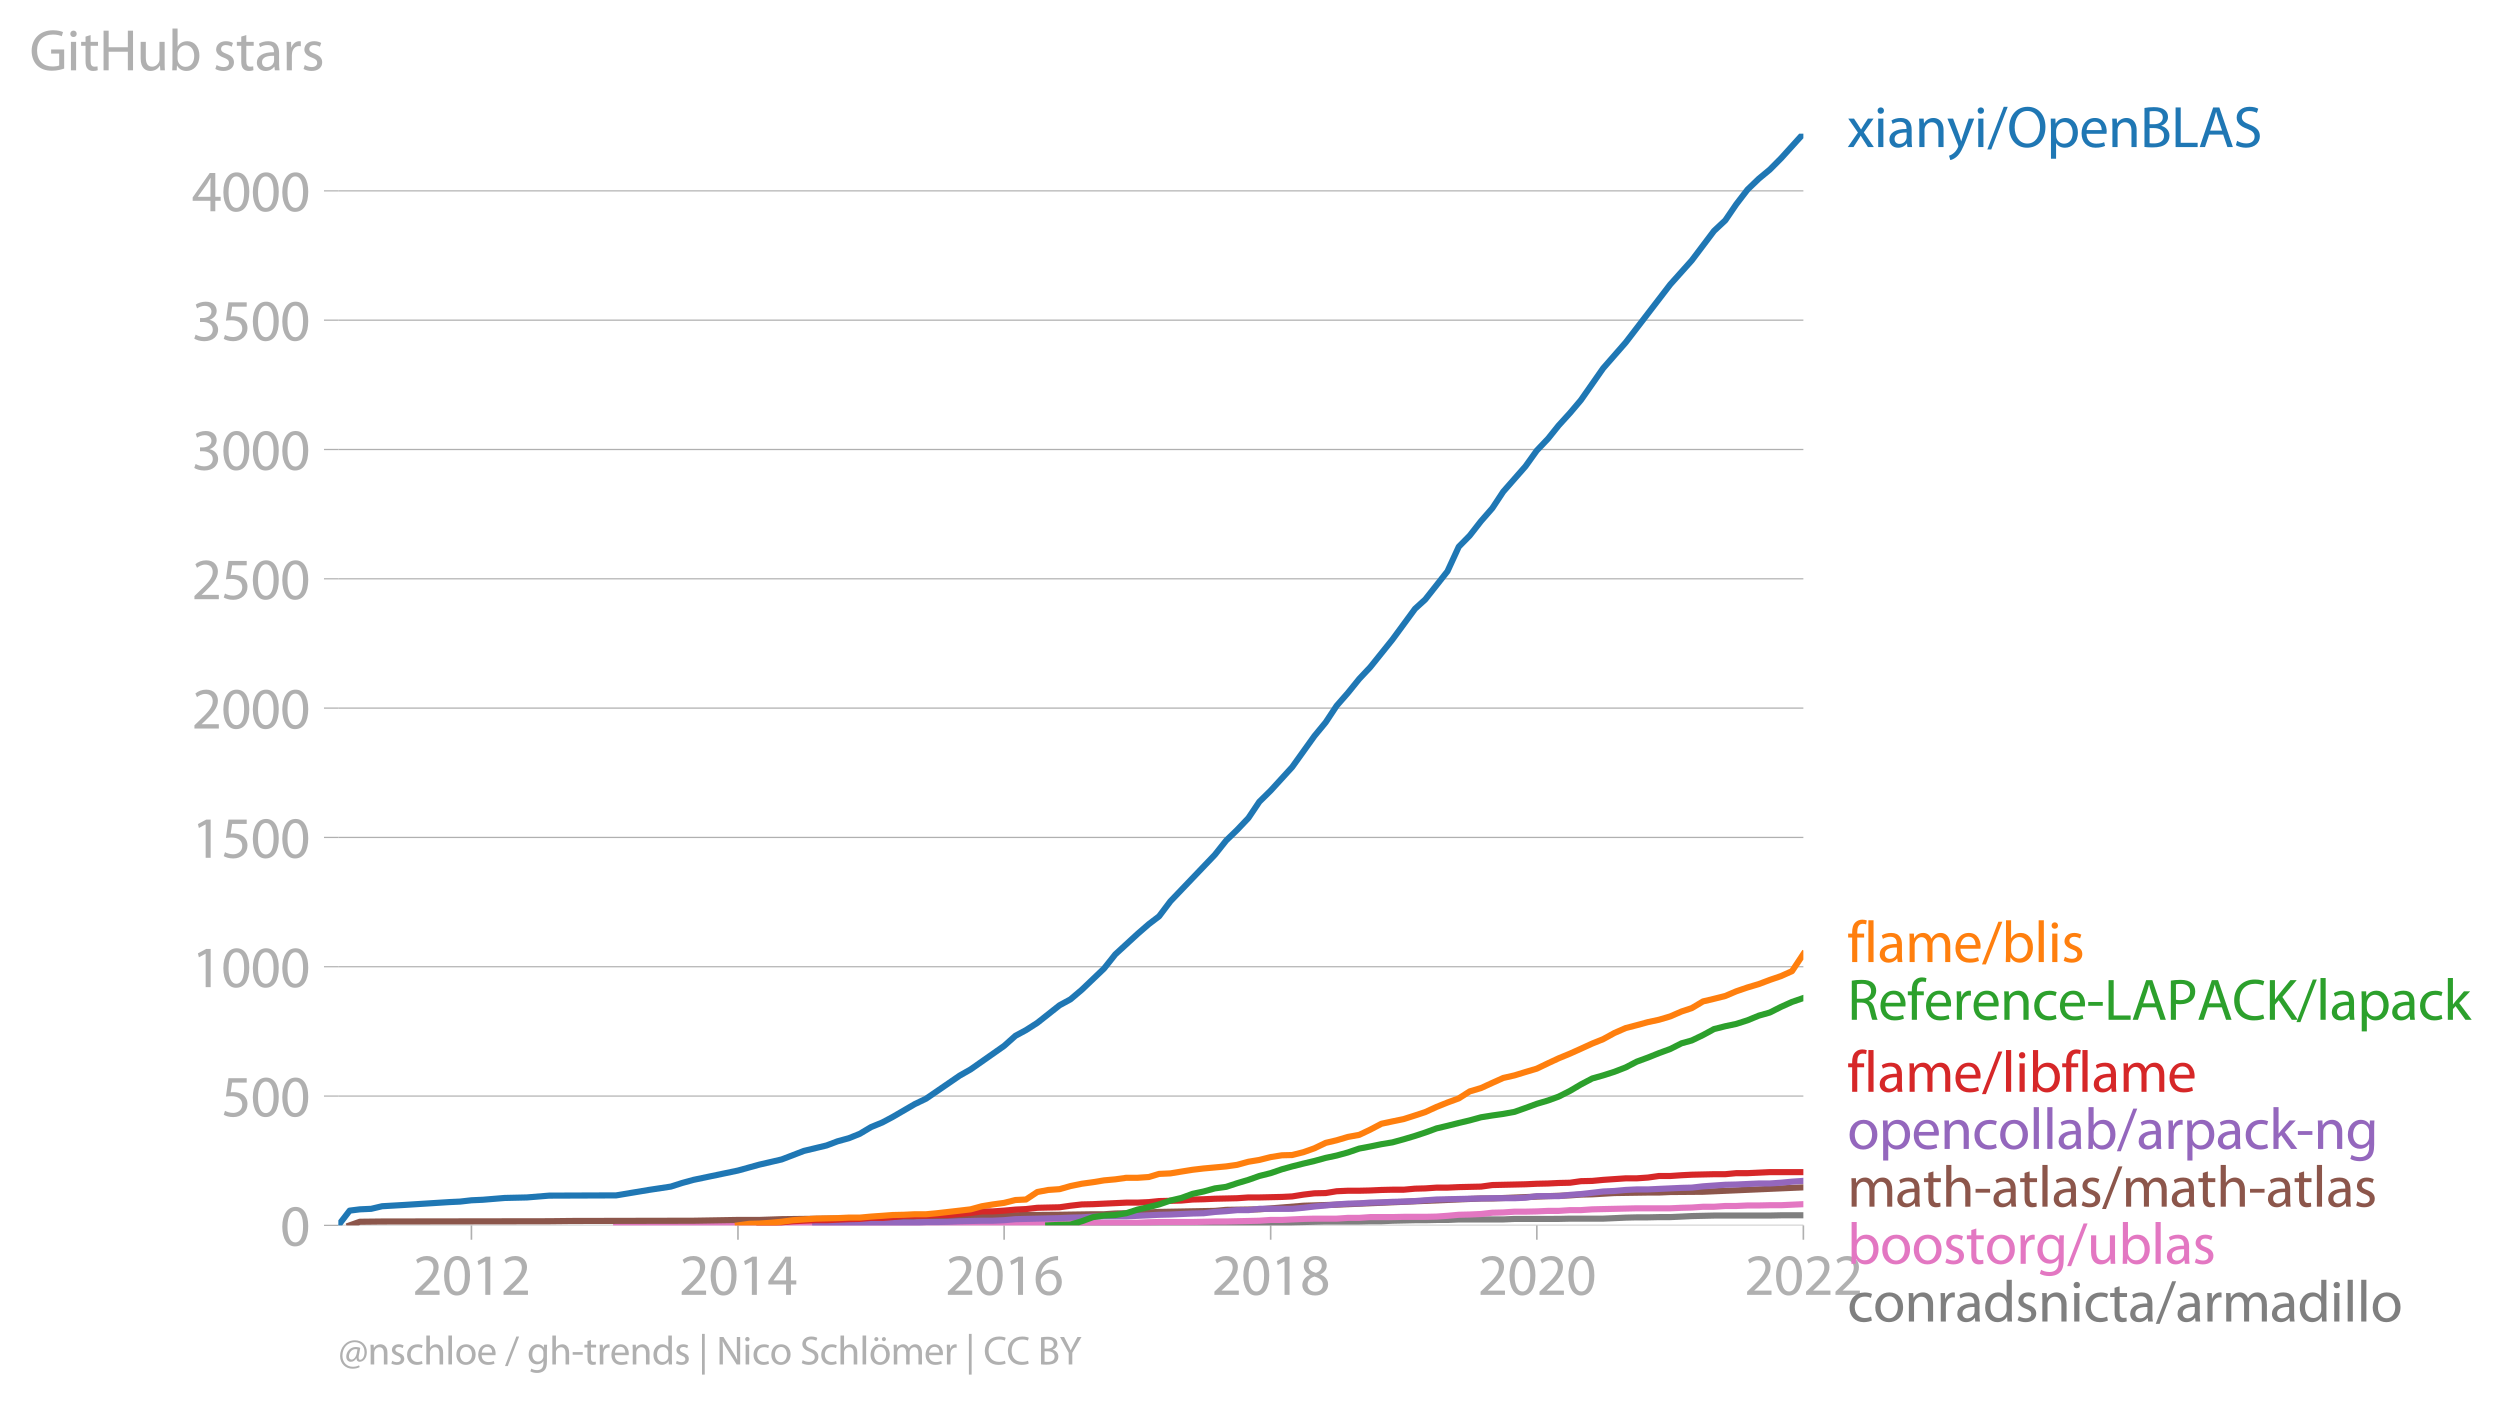 <svg xmlns:xlink="http://www.w3.org/1999/xlink" width="812.546" height="456.305" viewBox="0 0 609.41 342.229" xmlns="http://www.w3.org/2000/svg"><defs><style>*{stroke-linejoin:round;stroke-linecap:butt}</style></defs><g id="figure_1"><path d="M0 342.23h609.41V0H0v342.23z" style="fill:none" id="patch_1"/><g id="axes_1"><path d="M82.476 298.702h357.12V32.59H82.476v266.112z" style="fill:none" id="patch_2"/><g id="matplotlib.axis_1"><g id="xtick_1"><g id="line2d_1"><defs><path id="mcab62cc9a1" d="M0 0v3.5" style="stroke:#b0b0b0;stroke-width:.4"/></defs><use xlink:href="#mcab62cc9a1" x="114.917" y="298.702" style="fill:#b0b0b0;stroke:#b0b0b0;stroke-width:.4"/></g><g style="fill:#b0b0b0" transform="matrix(.14 0 0 -.14 100.554 315.642)" id="text_1"><defs><path id="MyriadPro-Regular-32" d="M2944 0v467H1075v13l333 307c877 845 1434 1466 1434 2234 0 595-378 1209-1274 1209-480 0-890-179-1178-422l180-397c192 160 505 352 883 352 621 0 825-390 825-813-6-627-486-1164-1548-2176L288 346V0h2656z" transform="scale(.016)"/><path id="MyriadPro-Regular-30" d="M1677 4230c-845 0-1447-768-1447-2163C243 691 794-70 1606-70c922 0 1447 780 1447 2195 0 1325-499 2105-1376 2105zm-32-435c582 0 845-672 845-1696 0-1062-276-1734-852-1734-512 0-844 614-844 1696 0 1133 358 1734 851 1734z" transform="scale(.016)"/><path id="MyriadPro-Regular-31" d="M1510 0h544v4160h-480l-908-486 108-429 724 390h12V0z" transform="scale(.016)"/></defs><use xlink:href="#MyriadPro-Regular-32"/><use xlink:href="#MyriadPro-Regular-30" x="51.3"/><use xlink:href="#MyriadPro-Regular-31" x="102.6"/><use xlink:href="#MyriadPro-Regular-32" x="153.9"/></g></g><g id="xtick_2"><use xlink:href="#mcab62cc9a1" x="179.889" y="298.702" style="fill:#b0b0b0;stroke:#b0b0b0;stroke-width:.4" id="line2d_2"/><g style="fill:#b0b0b0" transform="matrix(.14 0 0 -.14 165.526 315.642)" id="text_2"><defs><path id="MyriadPro-Regular-34" d="M2560 0v1133h582v441h-582v2586h-608L96 1504v-371h1933V0h531zM666 1574v13l1017 1415c115 192 218 371 346 614h19c-13-218-19-435-19-653V1574H666z" transform="scale(.016)"/></defs><use xlink:href="#MyriadPro-Regular-32"/><use xlink:href="#MyriadPro-Regular-30" x="51.3"/><use xlink:href="#MyriadPro-Regular-31" x="102.6"/><use xlink:href="#MyriadPro-Regular-34" x="153.9"/></g></g><g id="xtick_3"><use xlink:href="#mcab62cc9a1" x="244.771" y="298.702" style="fill:#b0b0b0;stroke:#b0b0b0;stroke-width:.4" id="line2d_3"/><g style="fill:#b0b0b0" transform="matrix(.14 0 0 -.14 230.408 315.642)" id="text_3"><defs><path id="MyriadPro-Regular-36" d="M2662 4224c-102 0-243-6-409-32-525-64-986-275-1331-614-410-410-704-1056-704-1876C218 621 800-70 1690-70c864 0 1382 704 1382 1465 0 813-518 1344-1254 1344-461 0-807-217-1005-480h-19c96 685 563 1331 1446 1479 160 25 307 32 422 25v461zM1690 365c-589 0-903 505-916 1190 0 103 26 186 64 250 154 301 468 512 807 512 518 0 857-359 857-954s-326-998-806-998h-6z" transform="scale(.016)"/></defs><use xlink:href="#MyriadPro-Regular-32"/><use xlink:href="#MyriadPro-Regular-30" x="51.3"/><use xlink:href="#MyriadPro-Regular-31" x="102.6"/><use xlink:href="#MyriadPro-Regular-36" x="153.9"/></g></g><g id="xtick_4"><use xlink:href="#mcab62cc9a1" x="309.743" y="298.702" style="fill:#b0b0b0;stroke:#b0b0b0;stroke-width:.4" id="line2d_4"/><g style="fill:#b0b0b0" transform="matrix(.14 0 0 -.14 295.38 315.642)" id="text_4"><defs><path id="MyriadPro-Regular-38" d="M1062 2170c-512-218-825-589-825-1114C237 448 762-70 1632-70c794 0 1414 486 1414 1209 0 506-320 871-838 1075v20c512 243 685 620 685 972 0 519-403 1024-1210 1024-729 0-1286-448-1286-1107 0-358 198-717 659-934l6-19zm583-1831c-531 0-851 371-832 794 0 397 262 717 749 857 563-160 915-403 915-908 0-423-327-743-832-743zm6 3488c506 0 704-345 704-678 0-378-275-634-633-755-480 128-794 352-794 768 0 358 256 665 723 665z" transform="scale(.016)"/></defs><use xlink:href="#MyriadPro-Regular-32"/><use xlink:href="#MyriadPro-Regular-30" x="51.3"/><use xlink:href="#MyriadPro-Regular-31" x="102.6"/><use xlink:href="#MyriadPro-Regular-38" x="153.9"/></g></g><g id="xtick_5"><use xlink:href="#mcab62cc9a1" x="374.625" y="298.702" style="fill:#b0b0b0;stroke:#b0b0b0;stroke-width:.4" id="line2d_5"/><g style="fill:#b0b0b0" transform="matrix(.14 0 0 -.14 360.262 315.642)" id="text_5"><use xlink:href="#MyriadPro-Regular-32"/><use xlink:href="#MyriadPro-Regular-30" x="51.3"/><use xlink:href="#MyriadPro-Regular-32" x="102.6"/><use xlink:href="#MyriadPro-Regular-30" x="153.9"/></g></g><g id="xtick_6"><use xlink:href="#mcab62cc9a1" x="439.596" y="298.702" style="fill:#b0b0b0;stroke:#b0b0b0;stroke-width:.4" id="line2d_6"/><g style="fill:#b0b0b0" transform="matrix(.14 0 0 -.14 425.233 315.642)" id="text_6"><use xlink:href="#MyriadPro-Regular-32"/><use xlink:href="#MyriadPro-Regular-30" x="51.3"/><use xlink:href="#MyriadPro-Regular-32" x="102.6"/><use xlink:href="#MyriadPro-Regular-32" x="153.9"/></g></g></g><g id="matplotlib.axis_2"><g id="ytick_1"><path d="M82.476 298.702h357.12" clip-path="url(#p7b71306175)" style="fill:none;stroke:#b0b0b0;stroke-width:.3;stroke-linecap:square" id="line2d_7"/><g id="line2d_8"><defs><path id="m739b5995f6" d="M0 0h-3.5" style="stroke:#b0b0b0;stroke-width:.3"/></defs><use xlink:href="#m739b5995f6" x="82.476" y="298.702" style="fill:#b0b0b0;stroke:#b0b0b0;stroke-width:.3"/></g><use xlink:href="#MyriadPro-Regular-30" style="fill:#b0b0b0" transform="matrix(.14 0 0 -.14 68.295 303.672)" id="text_7"/></g><g id="ytick_2"><path d="M82.476 267.18h357.12" clip-path="url(#p7b71306175)" style="fill:none;stroke:#b0b0b0;stroke-width:.3;stroke-linecap:square" id="line2d_9"/><use xlink:href="#m739b5995f6" x="82.476" y="267.179" style="fill:#b0b0b0;stroke:#b0b0b0;stroke-width:.3" id="line2d_10"/><g style="fill:#b0b0b0" transform="matrix(.14 0 0 -.14 53.932 272.15)" id="text_8"><defs><path id="MyriadPro-Regular-35" d="M2771 4160H781L512 2163c154 19 339 45 576 45 832 0 1190-384 1197-922 0-556-455-902-986-902-377 0-717 128-889 230L269 186C467 58 851-70 1306-70c902 0 1548 608 1548 1420 0 525-268 884-595 1069-256 154-576 224-896 224-153 0-243-13-339-25l160 1068h1587v474z" transform="scale(.016)"/></defs><use xlink:href="#MyriadPro-Regular-35"/><use xlink:href="#MyriadPro-Regular-30" x="51.3"/><use xlink:href="#MyriadPro-Regular-30" x="102.6"/></g></g><g id="ytick_3"><path d="M82.476 235.657h357.12" clip-path="url(#p7b71306175)" style="fill:none;stroke:#b0b0b0;stroke-width:.3;stroke-linecap:square" id="line2d_11"/><use xlink:href="#m739b5995f6" x="82.476" y="235.657" style="fill:#b0b0b0;stroke:#b0b0b0;stroke-width:.3" id="line2d_12"/><g style="fill:#b0b0b0" transform="matrix(.14 0 0 -.14 46.75 240.627)" id="text_9"><use xlink:href="#MyriadPro-Regular-31"/><use xlink:href="#MyriadPro-Regular-30" x="51.3"/><use xlink:href="#MyriadPro-Regular-30" x="102.6"/><use xlink:href="#MyriadPro-Regular-30" x="153.9"/></g></g><g id="ytick_4"><path d="M82.476 204.135h357.12" clip-path="url(#p7b71306175)" style="fill:none;stroke:#b0b0b0;stroke-width:.3;stroke-linecap:square" id="line2d_13"/><use xlink:href="#m739b5995f6" x="82.476" y="204.135" style="fill:#b0b0b0;stroke:#b0b0b0;stroke-width:.3" id="line2d_14"/><g style="fill:#b0b0b0" transform="matrix(.14 0 0 -.14 46.75 209.105)" id="text_10"><use xlink:href="#MyriadPro-Regular-31"/><use xlink:href="#MyriadPro-Regular-35" x="51.3"/><use xlink:href="#MyriadPro-Regular-30" x="102.6"/><use xlink:href="#MyriadPro-Regular-30" x="153.9"/></g></g><g id="ytick_5"><path d="M82.476 172.612h357.12" clip-path="url(#p7b71306175)" style="fill:none;stroke:#b0b0b0;stroke-width:.3;stroke-linecap:square" id="line2d_15"/><use xlink:href="#m739b5995f6" x="82.476" y="172.612" style="fill:#b0b0b0;stroke:#b0b0b0;stroke-width:.3" id="line2d_16"/><g style="fill:#b0b0b0" transform="matrix(.14 0 0 -.14 46.75 177.582)" id="text_11"><use xlink:href="#MyriadPro-Regular-32"/><use xlink:href="#MyriadPro-Regular-30" x="51.3"/><use xlink:href="#MyriadPro-Regular-30" x="102.6"/><use xlink:href="#MyriadPro-Regular-30" x="153.9"/></g></g><g id="ytick_6"><path d="M82.476 141.09h357.12" clip-path="url(#p7b71306175)" style="fill:none;stroke:#b0b0b0;stroke-width:.3;stroke-linecap:square" id="line2d_17"/><use xlink:href="#m739b5995f6" x="82.476" y="141.09" style="fill:#b0b0b0;stroke:#b0b0b0;stroke-width:.3" id="line2d_18"/><g style="fill:#b0b0b0" transform="matrix(.14 0 0 -.14 46.75 146.06)" id="text_12"><use xlink:href="#MyriadPro-Regular-32"/><use xlink:href="#MyriadPro-Regular-35" x="51.3"/><use xlink:href="#MyriadPro-Regular-30" x="102.6"/><use xlink:href="#MyriadPro-Regular-30" x="153.9"/></g></g><g id="ytick_7"><path d="M82.476 109.568h357.12" clip-path="url(#p7b71306175)" style="fill:none;stroke:#b0b0b0;stroke-width:.3;stroke-linecap:square" id="line2d_19"/><use xlink:href="#m739b5995f6" x="82.476" y="109.568" style="fill:#b0b0b0;stroke:#b0b0b0;stroke-width:.3" id="line2d_20"/><g style="fill:#b0b0b0" transform="matrix(.14 0 0 -.14 46.75 114.538)" id="text_13"><defs><path id="MyriadPro-Regular-33" d="M269 211C474 77 883-70 1350-70c999 0 1517 582 1517 1248 0 582-416 966-928 1068v13c512 186 768 551 768 979 0 506-371 992-1190 992-448 0-871-160-1088-320l147-409c179 128 499 275 832 275 518 0 730-294 730-627 0-493-519-704-928-704H896v-423h314c544 0 1068-249 1075-832 6-345-218-806-941-806-390 0-762 160-922 262L269 211z" transform="scale(.016)"/></defs><use xlink:href="#MyriadPro-Regular-33"/><use xlink:href="#MyriadPro-Regular-30" x="51.3"/><use xlink:href="#MyriadPro-Regular-30" x="102.6"/><use xlink:href="#MyriadPro-Regular-30" x="153.9"/></g></g><g id="ytick_8"><path d="M82.476 78.045h357.12" clip-path="url(#p7b71306175)" style="fill:none;stroke:#b0b0b0;stroke-width:.3;stroke-linecap:square" id="line2d_21"/><use xlink:href="#m739b5995f6" x="82.476" y="78.045" style="fill:#b0b0b0;stroke:#b0b0b0;stroke-width:.3" id="line2d_22"/><g style="fill:#b0b0b0" transform="matrix(.14 0 0 -.14 46.75 83.015)" id="text_14"><use xlink:href="#MyriadPro-Regular-33"/><use xlink:href="#MyriadPro-Regular-35" x="51.3"/><use xlink:href="#MyriadPro-Regular-30" x="102.6"/><use xlink:href="#MyriadPro-Regular-30" x="153.9"/></g></g><g id="ytick_9"><path d="M82.476 46.523h357.12" clip-path="url(#p7b71306175)" style="fill:none;stroke:#b0b0b0;stroke-width:.3;stroke-linecap:square" id="line2d_23"/><use xlink:href="#m739b5995f6" x="82.476" y="46.523" style="fill:#b0b0b0;stroke:#b0b0b0;stroke-width:.3" id="line2d_24"/><g style="fill:#b0b0b0" transform="matrix(.14 0 0 -.14 46.75 51.493)" id="text_15"><use xlink:href="#MyriadPro-Regular-34"/><use xlink:href="#MyriadPro-Regular-30" x="51.3"/><use xlink:href="#MyriadPro-Regular-30" x="102.6"/><use xlink:href="#MyriadPro-Regular-30" x="153.9"/></g></g><g style="fill:#b0b0b0" transform="matrix(.14 0 0 -.14 7.2 17.14)" id="text_16"><defs><path id="MyriadPro-Regular-47" d="M3770 2266H2349v-448h877V531c-128-64-378-115-743-115-1005 0-1664 646-1664 1741 0 1081 685 1734 1735 1734 435 0 723-83 953-185l135 454c-186 90-576 198-1076 198-1446 0-2329-940-2336-2227 0-672 231-1248 602-1606 422-403 960-570 1613-570 582 0 1075 147 1325 237v2074z" transform="scale(.016)"/><path id="MyriadPro-Regular-69" d="M1030 0v3098H467V0h563zM749 4320c-205 0-352-154-352-352 0-192 141-346 339-346 224 0 365 154 358 346 0 198-134 352-345 352z" transform="scale(.016)"/><path id="MyriadPro-Regular-74" d="M595 3667v-569H115v-429h480V979c0-365 58-640 218-806C947 19 1158-70 1421-70c217 0 390 38 499 83l-26 422c-83-25-172-38-326-38-314 0-422 217-422 601v1671h806v429h-806v742l-551-173z" transform="scale(.016)"/><path id="MyriadPro-Regular-48" d="M486 4314V0h557v2022h2087V0h563v4314h-563V2509H1043v1805H486z" transform="scale(.016)"/><path id="MyriadPro-Regular-75" d="M3059 3098h-563V1197c0-103-19-205-51-288-103-250-365-512-743-512-512 0-691 397-691 985v1716H448V1286C448 198 1030-70 1517-70c550 0 877 326 1024 576h13l32-506h499c-19 243-26 525-26 845v2253z" transform="scale(.016)"/><path id="MyriadPro-Regular-62" d="M467 800c0-275-13-589-25-800h486l26 512h19c230-410 589-582 1037-582 691 0 1388 550 1388 1657 7 941-537 1581-1305 1581-499 0-858-224-1056-570h-13v1946H467V800zm557 998c0 90 19 167 32 231 115 429 474 691 858 691 601 0 921-531 921-1152 0-710-352-1190-941-1190-409 0-736 268-844 659-13 64-26 134-26 205v556z" transform="scale(.016)"/><path id="MyriadPro-Regular-73" d="M250 147C467 19 781-70 1120-70c736 0 1158 390 1158 934 0 461-275 730-812 934-404 154-589 269-589 525 0 231 185 423 518 423 288 0 512-103 634-180l141 410c-173 102-448 192-762 192-666 0-1069-410-1069-909 0-371 263-678 819-877 416-153 576-300 576-569 0-256-192-461-601-461-282 0-576 115-743 224L250 147z" transform="scale(.016)"/><path id="MyriadPro-Regular-61" d="M2643 1901c0 621-230 1267-1177 1267-391 0-762-109-1018-275l128-371c218 140 518 230 806 230 634 0 704-461 704-717v-64C890 1978 224 1568 224 819c0-448 320-889 947-889 442 0 775 217 947 460h20l44-390h512c-38 211-51 474-51 742v1159zm-544-858c0-57-13-121-32-179-89-262-345-518-749-518-288 0-531 172-531 537 0 602 698 711 1312 698v-538z" transform="scale(.016)"/><path id="MyriadPro-Regular-72" d="M467 0h557v1651c0 96 13 186 26 263 76 422 358 723 755 723 77 0 134-7 192-19v531c-51 13-96 19-160 19-378 0-717-262-858-678h-25l-20 608H442c19-288 25-602 25-967V0z" transform="scale(.016)"/></defs><use xlink:href="#MyriadPro-Regular-47"/><use xlink:href="#MyriadPro-Regular-69" x="64.6"/><use xlink:href="#MyriadPro-Regular-74" x="88"/><use xlink:href="#MyriadPro-Regular-48" x="121.1"/><use xlink:href="#MyriadPro-Regular-75" x="186.3"/><use xlink:href="#MyriadPro-Regular-62" x="241.4"/><use xlink:href="#MyriadPro-Regular-20" x="298.3"/><use xlink:href="#MyriadPro-Regular-73" x="319.5"/><use xlink:href="#MyriadPro-Regular-74" x="359.1"/><use xlink:href="#MyriadPro-Regular-61" x="392.2"/><use xlink:href="#MyriadPro-Regular-72" x="440.4"/><use xlink:href="#MyriadPro-Regular-73" x="473.1"/></g></g><path d="m263.703 298.702 2.755-.063 2.666-.063 2.756-.126h8.177l2.488-.063h8.177l2.667-.063h2.755l2.755-.063h2.667l2.755-.19h8.177l2.488-.126 2.756-.063 2.666-.063 2.755-.063h8.177l2.667-.063h2.755l2.666-.126 2.756-.063 2.755-.063h2.489l2.755-.063h2.666l2.756-.126h10.843l2.755-.126H379.958l2.755-.063h8.088l2.755-.126 2.756-.126 2.666-.064h2.755l2.667-.063h2.755l2.755-.126 2.489-.126 2.755-.063 2.667-.063H431.419l2.756-.063H439.596" clip-path="url(#p7b71306175)" style="fill:none;stroke:#7f7f7f;stroke-width:1.5;stroke-linecap:square" id="line2d_25"/><path d="m150.203 298.702 2.488-.063h5.422l2.755-.063 2.667-.063h5.51l2.667-.063H177.133l2.756-.063h5.244l2.755-.063h13.599l2.666-.063h8.177l2.755-.063H255.526l2.755-.064 2.666-.063h16.354l2.756-.126 2.488-.063h8.177l2.667-.063 2.755-.063h2.755l2.667-.063 2.755-.063 2.666-.063 2.756-.19h2.755l2.488-.125 2.756-.126 2.666-.063h5.422l2.755-.19h2.755l2.667-.189H339.428l2.756-.063h5.244l2.755-.063 2.666-.189 2.756-.252 2.666-.063 2.755-.126 2.756-.315 2.666-.063 2.755-.19h2.667l2.755-.063 2.755-.126h2.578l2.755-.189h2.666l2.756-.189 2.666-.063 2.755-.063 2.756-.063 2.666-.063h8.177l2.755-.126 2.489-.063 2.755-.19h2.667l2.755-.188h2.666l2.756-.127h2.755l2.666-.063h2.756l2.666-.126 2.755-.126" clip-path="url(#p7b71306175)" style="fill:none;stroke:#e377c2;stroke-width:1.5;stroke-linecap:square" id="line2d_26"/><path d="m85.232 298.702 2.488-.883 5.422-.063 40.707-.063 5.422-.063 29.774-.063 10.844-.19h5.244l5.421-.188 5.422-.063 5.51-.063L212.33 297l8-.19 2.666-.189 5.421-.063 8.177-.126h5.422l2.755-.189 5.333-.063 8.177-.063 8.177-.126h2.666l2.756-.19 5.421-.125 5.244-.252 13.599-.253 2.755-.252 8.088-.126 10.755-.883 8.088-.252 35.196-1.513h2.756l13.598-.567 5.333-.19 2.666-.188 2.756-.064 5.421-.315 8.177-.126h2.667l2.755-.126 8-.063 24.441-1.072h0" clip-path="url(#p7b71306175)" style="fill:none;stroke:#8c564b;stroke-width:1.5;stroke-linecap:square" id="line2d_27"/><g style="fill:#1f77b4" transform="matrix(.14 0 0 -.14 450.31 35.853)" id="text_17"><defs><path id="MyriadPro-Regular-78" d="m102 3098 1050-1517L51 0h621l448 698c115 185 224 345 326 537h13c109-185 211-358 333-537L2246 0h640L1798 1600l1056 1498h-608l-435-660c-102-166-205-326-307-512h-19c-103 173-199 333-314 506l-441 666H102z" transform="scale(.016)"/><path id="MyriadPro-Regular-6e" d="M467 0h563v1862c0 96 13 192 39 263 96 313 384 576 755 576 531 0 717-416 717-915V0h563v1850c0 1062-666 1318-1094 1318-512 0-871-288-1024-582h-13l-32 512H442c19-256 25-519 25-839V0z" transform="scale(.016)"/><path id="MyriadPro-Regular-79" d="M58 3098 1203 243c26-70 39-115 39-147s-20-77-45-134c-128-288-320-506-474-628-166-140-352-230-493-275l141-473c141 25 416 121 691 364 384 333 660 877 1063 1940l845 2208h-596l-614-1818c-77-224-141-461-198-646h-13c-51 185-128 428-199 633L672 3098H58z" transform="scale(.016)"/><path id="MyriadPro-Regular-2f" d="m422-256 1792 4640h-435L-6-256h428z" transform="scale(.016)"/><path id="MyriadPro-Regular-4f" d="M2234 4384c-1152 0-2004-896-2004-2266C230 813 1030-70 2170-70c1100 0 2003 787 2003 2272 0 1280-762 2182-1939 2182zm-26-454c928 0 1376-896 1376-1754 0-979-499-1792-1382-1792-877 0-1376 826-1376 1747 0 947 460 1799 1382 1799z" transform="scale(.016)"/><path id="MyriadPro-Regular-70" d="M467-1267h557V416h13c185-307 544-486 953-486 730 0 1408 550 1408 1664 0 940-563 1574-1312 1574-505 0-870-224-1100-602h-13l-26 532H442c12-295 25-615 25-1012v-3353zm557 3059c0 77 19 160 38 230 109 423 468 698 852 698 595 0 921-531 921-1152 0-710-345-1197-941-1197-403 0-742 269-844 659-13 71-26 148-26 231v531z" transform="scale(.016)"/><path id="MyriadPro-Regular-65" d="M2957 1446c6 58 19 148 19 263 0 569-269 1459-1280 1459-902 0-1453-736-1453-1670C243 563 813-70 1766-70c493 0 832 108 1031 198l-96 403c-211-89-455-160-858-160-563 0-1049 314-1062 1075h2176zM787 1850c45 390 295 915 864 915 634 0 787-557 781-915H787z" transform="scale(.016)"/><path id="MyriadPro-Regular-42" d="M486 13c186-26 480-51 864-51 704 0 1191 128 1492 403 217 211 364 493 364 864 0 640-480 979-889 1081v13c454 167 729 531 729 947 0 340-134 596-358 762-269 218-627 314-1184 314-390 0-774-39-1018-90V13zm557 3865c90 20 237 39 493 39 563 0 947-199 947-704 0-416-345-723-934-723h-506v1388zm0-1811h461c608 0 1114-243 1114-832 0-627-532-838-1108-838-198 0-358 6-467 25v1645z" transform="scale(.016)"/><path id="MyriadPro-Regular-4c" d="M486 0h2400v467H1043v3847H486V0z" transform="scale(.016)"/><path id="MyriadPro-Regular-41" d="M2714 1357 3174 0h596L2298 4314h-672L160 0h576l448 1357h1530zm-1415 435 423 1248c83 262 153 525 217 781h13c64-250 128-506 224-787l422-1242H1299z" transform="scale(.016)"/><path id="MyriadPro-Regular-53" d="M269 211C499 58 954-70 1370-70c1017 0 1510 582 1510 1248 0 633-371 985-1101 1267-595 230-857 429-857 832 0 294 224 646 812 646 391 0 679-128 820-205l153 455c-192 109-512 211-953 211-839 0-1396-499-1396-1171 0-608 436-973 1140-1223 582-224 812-454 812-857 0-435-332-736-902-736-384 0-749 128-998 281L269 211z" transform="scale(.016)"/></defs><use xlink:href="#MyriadPro-Regular-78"/><use xlink:href="#MyriadPro-Regular-69" x="46.3"/><use xlink:href="#MyriadPro-Regular-61" x="69.7"/><use xlink:href="#MyriadPro-Regular-6e" x="117.9"/><use xlink:href="#MyriadPro-Regular-79" x="173.4"/><use xlink:href="#MyriadPro-Regular-69" x="220.5"/><use xlink:href="#MyriadPro-Regular-2f" x="243.9"/><use xlink:href="#MyriadPro-Regular-4f" x="278.2"/><use xlink:href="#MyriadPro-Regular-70" x="347.1"/><use xlink:href="#MyriadPro-Regular-65" x="404"/><use xlink:href="#MyriadPro-Regular-6e" x="454.1"/><use xlink:href="#MyriadPro-Regular-42" x="509.6"/><use xlink:href="#MyriadPro-Regular-4c" x="563.8"/><use xlink:href="#MyriadPro-Regular-41" x="611"/><use xlink:href="#MyriadPro-Regular-53" x="672.2"/></g><g style="fill:#ff7f0e" transform="matrix(.14 0 0 -.14 450.31 234.51)" id="text_18"><defs><path id="MyriadPro-Regular-66" d="M1082 0v2669h748v429h-748v166c0 474 121 896 601 896 160 0 275-32 359-70l76 435c-108 45-281 89-480 89-262 0-544-83-755-288-262-249-358-646-358-1081v-147H90v-429h435V0h557z" transform="scale(.016)"/><path id="MyriadPro-Regular-6c" d="M467 0h563v4544H467V0z" transform="scale(.016)"/><path id="MyriadPro-Regular-6d" d="M467 0h551v1869c0 96 12 192 44 275 90 282 346 563 698 563 429 0 646-358 646-851V0h551v1914c0 102 19 204 45 281 96 275 345 512 665 512 455 0 672-358 672-953V0h551v1824c0 1075-608 1344-1018 1344-294 0-499-77-685-218-128-96-249-230-345-403h-13c-135 365-455 621-877 621-512 0-800-275-973-570h-19l-26 500H442c19-256 25-519 25-839V0z" transform="scale(.016)"/></defs><use xlink:href="#MyriadPro-Regular-66"/><use xlink:href="#MyriadPro-Regular-6c" x="29.2"/><use xlink:href="#MyriadPro-Regular-61" x="52.8"/><use xlink:href="#MyriadPro-Regular-6d" x="101"/><use xlink:href="#MyriadPro-Regular-65" x="184.4"/><use xlink:href="#MyriadPro-Regular-2f" x="234.5"/><use xlink:href="#MyriadPro-Regular-62" x="268.8"/><use xlink:href="#MyriadPro-Regular-6c" x="325.7"/><use xlink:href="#MyriadPro-Regular-69" x="349.3"/><use xlink:href="#MyriadPro-Regular-73" x="372.7"/></g><g style="fill:#2ca02c" transform="matrix(.14 0 0 -.14 450.31 248.587)" id="text_19"><defs><path id="MyriadPro-Regular-52" d="M486 0h557v1869h525c506-19 736-243 864-839 122-537 218-902 288-1030h576c-90 166-192 582-333 1184-102 448-301 755-633 870v20c454 153 812 531 812 1100 0 333-121 628-339 820-269 243-653 352-1248 352-384 0-787-32-1069-90V0zm557 3866c90 25 282 51 551 51 588-7 992-250 992-807 0-492-378-819-973-819h-570v1575z" transform="scale(.016)"/><path id="MyriadPro-Regular-63" d="M2579 538c-160-71-371-154-691-154-614 0-1075 442-1075 1158 0 647 384 1172 1094 1172 307 0 519-71 653-148l128 436c-154 76-448 160-781 160-1011 0-1664-692-1664-1645C243 570 851-70 1786-70c416 0 742 108 889 185l-96 423z" transform="scale(.016)"/><path id="MyriadPro-Regular-2d" d="M192 1939v-416h1581v416H192z" transform="scale(.016)"/><path id="MyriadPro-Regular-50" d="M486 0h557v1728c128-32 282-38 448-38 544 0 1024 160 1319 473 217 224 332 531 332 922 0 384-140 697-377 902-256 231-659 359-1210 359-448 0-800-39-1069-84V0zm557 3859c96 26 282 45 525 45 614 0 1018-275 1018-845 0-595-410-921-1082-921-186 0-339 12-461 44v1677z" transform="scale(.016)"/><path id="MyriadPro-Regular-43" d="M3386 582c-224-108-570-179-909-179-1050 0-1658 679-1658 1735 0 1132 672 1779 1683 1779 359 0 660-77 871-179l134 454c-147 77-486 192-1024 192-1337 0-2253-915-2253-2266C230 704 1146-70 2362-70c524 0 934 108 1139 211l-115 441z" transform="scale(.016)"/><path id="MyriadPro-Regular-4b" d="M486 0h557v1645l410 473L2874 0h659L1850 2483l1561 1831h-691L1402 2694c-109-140-224-294-340-460h-19v2080H486V0z" transform="scale(.016)"/><path id="MyriadPro-Regular-6b" d="M1024 4544H467V0h557v1165l288 320L2381 0h685L1702 1824l1197 1274h-678l-909-1069c-90-109-198-243-275-352h-13v2867z" transform="scale(.016)"/></defs><use xlink:href="#MyriadPro-Regular-52"/><use xlink:href="#MyriadPro-Regular-65" x="53.8"/><use xlink:href="#MyriadPro-Regular-66" x="103.9"/><use xlink:href="#MyriadPro-Regular-65" x="133.1"/><use xlink:href="#MyriadPro-Regular-72" x="183.2"/><use xlink:href="#MyriadPro-Regular-65" x="215.9"/><use xlink:href="#MyriadPro-Regular-6e" x="266"/><use xlink:href="#MyriadPro-Regular-63" x="321.5"/><use xlink:href="#MyriadPro-Regular-65" x="366.3"/><use xlink:href="#MyriadPro-Regular-2d" x="416.4"/><use xlink:href="#MyriadPro-Regular-4c" x="447.1"/><use xlink:href="#MyriadPro-Regular-41" x="494.3"/><use xlink:href="#MyriadPro-Regular-50" x="555.5"/><use xlink:href="#MyriadPro-Regular-41" x="608.7"/><use xlink:href="#MyriadPro-Regular-43" x="669.9"/><use xlink:href="#MyriadPro-Regular-4b" x="727.9"/><use xlink:href="#MyriadPro-Regular-2f" x="782.1"/><use xlink:href="#MyriadPro-Regular-6c" x="816.4"/><use xlink:href="#MyriadPro-Regular-61" x="840"/><use xlink:href="#MyriadPro-Regular-70" x="888.2"/><use xlink:href="#MyriadPro-Regular-61" x="945.1"/><use xlink:href="#MyriadPro-Regular-63" x="993.3"/><use xlink:href="#MyriadPro-Regular-6b" x="1038.1"/></g><g style="fill:#d62728" transform="matrix(.14 0 0 -.14 450.31 266.14)" id="text_20"><use xlink:href="#MyriadPro-Regular-66"/><use xlink:href="#MyriadPro-Regular-6c" x="29.2"/><use xlink:href="#MyriadPro-Regular-61" x="52.8"/><use xlink:href="#MyriadPro-Regular-6d" x="101"/><use xlink:href="#MyriadPro-Regular-65" x="184.4"/><use xlink:href="#MyriadPro-Regular-2f" x="234.5"/><use xlink:href="#MyriadPro-Regular-6c" x="268.8"/><use xlink:href="#MyriadPro-Regular-69" x="292.4"/><use xlink:href="#MyriadPro-Regular-62" x="315.8"/><use xlink:href="#MyriadPro-Regular-66" x="372.7"/><use xlink:href="#MyriadPro-Regular-6c" x="401.9"/><use xlink:href="#MyriadPro-Regular-61" x="425.5"/><use xlink:href="#MyriadPro-Regular-6d" x="473.7"/><use xlink:href="#MyriadPro-Regular-65" x="557.1"/></g><g style="fill:#9467bd" transform="matrix(.14 0 0 -.14 450.31 280.063)" id="text_21"><defs><path id="MyriadPro-Regular-6f" d="M1779 3168c-857 0-1536-608-1536-1645C243 544 890-70 1728-70c749 0 1542 499 1542 1644 0 948-601 1594-1491 1594zm-13-422c666 0 928-666 928-1191 0-697-403-1203-940-1203-551 0-941 512-941 1190 0 589 288 1204 953 1204z" transform="scale(.016)"/><path id="MyriadPro-Regular-67" d="M3110 2246c0 378 13 628 26 852h-493l-25-468h-13c-135 256-429 538-967 538-710 0-1395-595-1395-1645C243 666 794 13 1562 13c480 0 812 230 985 518h13V186c0-781-422-1082-998-1082-384 0-704 115-909 243l-141-429c250-166 659-256 1030-256 391 0 826 90 1127 372 301 268 441 704 441 1414v1798zm-556-928c0-96-13-204-45-300-122-359-435-576-781-576-608 0-915 505-915 1113 0 717 384 1171 921 1171 410 0 685-268 788-595 25-77 32-160 32-256v-557z" transform="scale(.016)"/></defs><use xlink:href="#MyriadPro-Regular-6f"/><use xlink:href="#MyriadPro-Regular-70" x="54.9"/><use xlink:href="#MyriadPro-Regular-65" x="111.8"/><use xlink:href="#MyriadPro-Regular-6e" x="161.9"/><use xlink:href="#MyriadPro-Regular-63" x="217.4"/><use xlink:href="#MyriadPro-Regular-6f" x="262.2"/><use xlink:href="#MyriadPro-Regular-6c" x="317.1"/><use xlink:href="#MyriadPro-Regular-6c" x="340.7"/><use xlink:href="#MyriadPro-Regular-61" x="364.3"/><use xlink:href="#MyriadPro-Regular-62" x="412.5"/><use xlink:href="#MyriadPro-Regular-2f" x="469.4"/><use xlink:href="#MyriadPro-Regular-61" x="503.7"/><use xlink:href="#MyriadPro-Regular-72" x="551.9"/><use xlink:href="#MyriadPro-Regular-70" x="584.6"/><use xlink:href="#MyriadPro-Regular-61" x="641.5"/><use xlink:href="#MyriadPro-Regular-63" x="689.7"/><use xlink:href="#MyriadPro-Regular-6b" x="734.5"/><use xlink:href="#MyriadPro-Regular-2d" x="781.4"/><use xlink:href="#MyriadPro-Regular-6e" x="812.1"/><use xlink:href="#MyriadPro-Regular-67" x="867.6"/></g><g style="fill:#8c564b" transform="matrix(.14 0 0 -.14 450.31 294.14)" id="text_22"><defs><path id="MyriadPro-Regular-68" d="M467 0h563v1869c0 109 7 192 39 269 102 307 390 563 755 563 531 0 717-423 717-922V0h563v1843c0 1069-666 1325-1082 1325-211 0-409-64-576-160-172-96-313-237-403-397h-13v1933H467V0z" transform="scale(.016)"/></defs><use xlink:href="#MyriadPro-Regular-6d"/><use xlink:href="#MyriadPro-Regular-61" x="83.4"/><use xlink:href="#MyriadPro-Regular-74" x="131.6"/><use xlink:href="#MyriadPro-Regular-68" x="164.7"/><use xlink:href="#MyriadPro-Regular-2d" x="220.2"/><use xlink:href="#MyriadPro-Regular-61" x="250.9"/><use xlink:href="#MyriadPro-Regular-74" x="299.1"/><use xlink:href="#MyriadPro-Regular-6c" x="332.2"/><use xlink:href="#MyriadPro-Regular-61" x="355.8"/><use xlink:href="#MyriadPro-Regular-73" x="404"/><use xlink:href="#MyriadPro-Regular-2f" x="443.6"/><use xlink:href="#MyriadPro-Regular-6d" x="477.9"/><use xlink:href="#MyriadPro-Regular-61" x="561.3"/><use xlink:href="#MyriadPro-Regular-74" x="609.5"/><use xlink:href="#MyriadPro-Regular-68" x="642.6"/><use xlink:href="#MyriadPro-Regular-2d" x="698.1"/><use xlink:href="#MyriadPro-Regular-61" x="728.8"/><use xlink:href="#MyriadPro-Regular-74" x="777"/><use xlink:href="#MyriadPro-Regular-6c" x="810.1"/><use xlink:href="#MyriadPro-Regular-61" x="833.7"/><use xlink:href="#MyriadPro-Regular-73" x="881.9"/></g><g style="fill:#e377c2" transform="matrix(.14 0 0 -.14 450.31 308.063)" id="text_23"><use xlink:href="#MyriadPro-Regular-62"/><use xlink:href="#MyriadPro-Regular-6f" x="56.9"/><use xlink:href="#MyriadPro-Regular-6f" x="111.8"/><use xlink:href="#MyriadPro-Regular-73" x="166.7"/><use xlink:href="#MyriadPro-Regular-74" x="206.3"/><use xlink:href="#MyriadPro-Regular-6f" x="239.4"/><use xlink:href="#MyriadPro-Regular-72" x="294.3"/><use xlink:href="#MyriadPro-Regular-67" x="327"/><use xlink:href="#MyriadPro-Regular-2f" x="382.9"/><use xlink:href="#MyriadPro-Regular-75" x="417.2"/><use xlink:href="#MyriadPro-Regular-62" x="472.3"/><use xlink:href="#MyriadPro-Regular-6c" x="529.2"/><use xlink:href="#MyriadPro-Regular-61" x="552.8"/><use xlink:href="#MyriadPro-Regular-73" x="601"/></g><g style="fill:#7f7f7f" transform="matrix(.14 0 0 -.14 450.31 322.14)" id="text_24"><defs><path id="MyriadPro-Regular-64" d="M2579 4544V2694h-13c-140 250-460 474-934 474-755 0-1395-634-1389-1664C243 563 819-70 1568-70c506 0 883 262 1056 608h13l25-538h506c-19 211-26 525-26 800v3744h-563zm0-3245c0-89-6-166-25-243-103-422-448-672-826-672-608 0-915 518-915 1146 0 684 345 1196 928 1196 422 0 729-294 813-652 19-71 25-167 25-237v-538z" transform="scale(.016)"/></defs><use xlink:href="#MyriadPro-Regular-63"/><use xlink:href="#MyriadPro-Regular-6f" x="44.8"/><use xlink:href="#MyriadPro-Regular-6e" x="99.7"/><use xlink:href="#MyriadPro-Regular-72" x="155.2"/><use xlink:href="#MyriadPro-Regular-61" x="187.9"/><use xlink:href="#MyriadPro-Regular-64" x="236.1"/><use xlink:href="#MyriadPro-Regular-73" x="292.5"/><use xlink:href="#MyriadPro-Regular-6e" x="332.1"/><use xlink:href="#MyriadPro-Regular-69" x="387.6"/><use xlink:href="#MyriadPro-Regular-63" x="411"/><use xlink:href="#MyriadPro-Regular-74" x="455.8"/><use xlink:href="#MyriadPro-Regular-61" x="488.9"/><use xlink:href="#MyriadPro-Regular-2f" x="537.1"/><use xlink:href="#MyriadPro-Regular-61" x="571.4"/><use xlink:href="#MyriadPro-Regular-72" x="619.6"/><use xlink:href="#MyriadPro-Regular-6d" x="652.3"/><use xlink:href="#MyriadPro-Regular-61" x="735.7"/><use xlink:href="#MyriadPro-Regular-64" x="783.9"/><use xlink:href="#MyriadPro-Regular-69" x="840.3"/><use xlink:href="#MyriadPro-Regular-6c" x="863.7"/><use xlink:href="#MyriadPro-Regular-6c" x="887.3"/><use xlink:href="#MyriadPro-Regular-6f" x="910.9"/></g><g style="fill:#b0b0b0" transform="matrix(.097 0 0 -.097 82.476 332.6)" id="text_25"><defs><path id="MyriadPro-Regular-40" d="M2867 1632c-70-397-409-870-781-870-281 0-422 204-422 486 0 621 454 1152 1018 1152 147 0 256-26 320-45l-135-723zm384-1773c-262-147-601-224-966-224-947 0-1645 666-1645 1735 0 1299 877 2131 1920 2131 992 0 1549-672 1549-1600 0-743-365-1178-691-1171-212 6-288 230-192 716l217 1159c-166 77-409 134-685 134-889 0-1516-723-1516-1517 0-505 320-806 691-806 384 0 678 186 902 563h26c-19-390 217-563 473-563 602 0 1140 563 1140 1523 0 1069-749 1856-1863 1856-1421 0-2336-1145-2336-2464C275 96 1165-672 2214-672c429 0 788 70 1140 256l-103 275z" transform="scale(.016)"/><path id="MyriadPro-Regular-7c" d="M550 4800v-6400h429v6400H550z" transform="scale(.016)"/><path id="MyriadPro-Regular-4e" d="M1011 0v1843c0 717-13 1235-45 1779l20 7c217-467 505-960 806-1440L3162 0h563v4314h-525V2509c0-672 13-1197 64-1773l-13-6c-205 441-454 896-774 1401L1094 4314H486V0h525z" transform="scale(.016)"/><path id="MyriadPro-Regular-f6" d="M1165 3648c185 0 313 154 313 326 0 186-134 327-313 327s-327-147-327-327c0-172 135-326 320-326h7zm1184 0c185 0 313 154 313 326 0 186-134 327-313 327s-320-147-320-327c0-172 128-326 313-326h7zm-570-480c-857 0-1536-608-1536-1645C243 544 890-70 1728-70c749 0 1542 499 1542 1644 0 948-601 1594-1491 1594zm-13-422c666 0 928-666 928-1191 0-697-403-1203-940-1203-551 0-941 512-941 1190 0 589 288 1204 953 1204z" transform="scale(.016)"/><path id="MyriadPro-Regular-59" d="M2010 0v1837l1446 2477h-634l-620-1191c-167-326-314-608-436-889h-12c-135 300-263 563-429 889L717 4314H83l1363-2484V0h564z" transform="scale(.016)"/></defs><use xlink:href="#MyriadPro-Regular-40"/><use xlink:href="#MyriadPro-Regular-6e" x="73.7"/><use xlink:href="#MyriadPro-Regular-73" x="129.2"/><use xlink:href="#MyriadPro-Regular-63" x="168.8"/><use xlink:href="#MyriadPro-Regular-68" x="213.6"/><use xlink:href="#MyriadPro-Regular-6c" x="269.1"/><use xlink:href="#MyriadPro-Regular-6f" x="292.7"/><use xlink:href="#MyriadPro-Regular-65" x="347.6"/><use xlink:href="#MyriadPro-Regular-20" x="397.7"/><use xlink:href="#MyriadPro-Regular-2f" x="418.9"/><use xlink:href="#MyriadPro-Regular-20" x="453.2"/><use xlink:href="#MyriadPro-Regular-67" x="474.4"/><use xlink:href="#MyriadPro-Regular-68" x="530.3"/><use xlink:href="#MyriadPro-Regular-2d" x="585.8"/><use xlink:href="#MyriadPro-Regular-74" x="616.5"/><use xlink:href="#MyriadPro-Regular-72" x="649.6"/><use xlink:href="#MyriadPro-Regular-65" x="682.3"/><use xlink:href="#MyriadPro-Regular-6e" x="732.4"/><use xlink:href="#MyriadPro-Regular-64" x="787.9"/><use xlink:href="#MyriadPro-Regular-73" x="844.3"/><use xlink:href="#MyriadPro-Regular-20" x="883.9"/><use xlink:href="#MyriadPro-Regular-7c" x="905.1"/><use xlink:href="#MyriadPro-Regular-20" x="929"/><use xlink:href="#MyriadPro-Regular-4e" x="950.2"/><use xlink:href="#MyriadPro-Regular-69" x="1016"/><use xlink:href="#MyriadPro-Regular-63" x="1039.4"/><use xlink:href="#MyriadPro-Regular-6f" x="1084.2"/><use xlink:href="#MyriadPro-Regular-20" x="1139.1"/><use xlink:href="#MyriadPro-Regular-53" x="1160.3"/><use xlink:href="#MyriadPro-Regular-63" x="1209.6"/><use xlink:href="#MyriadPro-Regular-68" x="1254.4"/><use xlink:href="#MyriadPro-Regular-6c" x="1309.9"/><use xlink:href="#MyriadPro-Regular-f6" x="1333.5"/><use xlink:href="#MyriadPro-Regular-6d" x="1388.4"/><use xlink:href="#MyriadPro-Regular-65" x="1471.8"/><use xlink:href="#MyriadPro-Regular-72" x="1521.9"/><use xlink:href="#MyriadPro-Regular-20" x="1554.6"/><use xlink:href="#MyriadPro-Regular-7c" x="1575.8"/><use xlink:href="#MyriadPro-Regular-20" x="1599.7"/><use xlink:href="#MyriadPro-Regular-43" x="1620.9"/><use xlink:href="#MyriadPro-Regular-43" x="1678.9"/><use xlink:href="#MyriadPro-Regular-20" x="1736.9"/><use xlink:href="#MyriadPro-Regular-42" x="1758.1"/><use xlink:href="#MyriadPro-Regular-59" x="1812.3"/></g><path d="m198.731 298.702 2.756-.19 2.666-.062 2.755-.126h2.667l2.755-.063 2.755-.063 2.489-.064 2.755-.126h2.667l2.755-.126h2.666l2.756-.063 2.755-.126 2.666-.063 2.756-.063h2.666l2.755-.126 2.755-.252 2.578-.063 2.755-.063 2.667-.063 2.755-.063 2.666-.126 2.756-.064 2.755-.189 2.666-.063h5.422l2.755-.126 2.756-.126 2.488-.126 2.756-.063 2.666-.126 2.755-.126 2.667-.063 2.755-.315 2.755-.19 2.667-.252h2.755l2.666-.315H314.986l2.756-.252 2.666-.315 2.755-.253 2.667-.252 2.755-.189 2.755-.063 2.667-.19 2.755-.062 2.666-.126 2.756-.063 2.755-.126 2.489-.19 2.755-.189 2.666-.063 2.756-.063 2.666-.063 2.755-.063 2.756-.063H369.203l2.667-.126 2.755-.378h5.333l2.755-.315 2.666-.19 2.756-.315 2.666-.315 2.755-.126 2.756-.252 2.666-.126h2.755l2.667-.126 2.755-.127 2.755-.126 2.489-.063 2.755-.315 2.667-.189 2.755-.19 2.666-.062 2.756-.126 2.755-.126h2.666l2.756-.19 2.666-.252 2.755-.189" clip-path="url(#p7b71306175)" style="fill:none;stroke:#9467bd;stroke-width:1.5;stroke-linecap:square" id="line2d_28"/><path d="m185.133 298.702 2.755-.441 2.666-.316 2.756-.252 2.666-.126 2.755-.126h2.756l2.666-.126 2.755-.126 2.667-.063 2.755-.252h2.755l2.489-.19 2.755-.315h2.667l2.755-.063 2.666-.126h2.756l2.755-.252 2.666-.252 2.756-.379h2.666l2.755-.189 2.755-.252 2.578-.126 2.755-.315 2.667-.063 2.755-.063 2.666-.379 2.756-.315 2.755-.063 2.666-.126 2.756-.126 2.666-.126h2.755l2.756-.126 2.488-.252 2.756-.063 2.666-.063 2.755-.253 2.667-.063 2.755-.126 2.755-.063 2.667-.063 2.755-.189h2.666l2.756-.063 2.755-.063 2.488-.126 2.756-.441 2.666-.316 2.755-.063 2.667-.441 2.755-.126h2.755l2.667-.063 2.755-.126 2.666-.063h2.756l2.755-.252 2.489-.064 2.755-.189h2.666l2.756-.126 2.666-.063 2.755-.063 2.756-.378 2.666-.063 2.755-.063 2.667-.063 2.755-.126 2.755-.063 2.578-.126 2.755-.064 2.666-.378 2.756-.063 2.666-.252 2.755-.19 2.756-.188h2.666l2.755-.19 2.667-.378h2.755l2.755-.189 2.489-.126 2.755-.063 2.667-.063h2.755l2.666-.252h2.756l2.755-.126 2.666-.126h8.177" clip-path="url(#p7b71306175)" style="fill:none;stroke:#d62728;stroke-width:1.5;stroke-linecap:square" id="line2d_29"/><path d="m255.526 298.702 2.755-.126 2.666-.063 2.756-.82 2.755-1.009 2.666-.378 2.756-.126 2.666-.441 2.755-.883 2.756-.63 2.488-.63 2.756-.946 2.666-.63 2.755-1.01 2.667-.567 2.755-.757 2.755-.378 2.667-.882 2.755-.82 2.666-.946 2.756-.693 2.755-.946 2.488-.693 2.756-.694 2.666-.63 2.755-.757 2.667-.567 2.755-.757 2.755-.945 2.667-.505 2.755-.567 2.666-.442 2.756-.756 2.755-.82 2.489-.82 2.755-1.008 2.666-.63 2.756-.694 2.666-.63 2.755-.757 2.756-.441 2.666-.378 2.755-.505 2.667-.945 2.755-1.01 2.755-.819 2.578-.945 2.755-1.387 2.666-1.577 2.756-1.45 2.666-.756 2.755-.883 2.756-1.071 2.666-1.387 2.755-1.01 2.667-1.071 2.755-1.009 2.755-1.387 2.489-.693 2.755-1.324 2.667-1.45 2.755-.694 2.666-.567 2.756-.883 2.755-1.134 2.666-.757 2.756-1.387 2.666-1.198 2.755-.945" clip-path="url(#p7b71306175)" style="fill:none;stroke:#2ca02c;stroke-width:1.5;stroke-linecap:square" id="line2d_30"/><path d="m179.889 298.702 2.755-.378 2.489-.063 2.755-.19 2.666-.252 2.756-.378 2.666-.19 2.755-.188 2.756-.063 2.666-.063 2.755-.126h2.667l2.755-.253 2.755-.189 2.489-.189 2.755-.063 2.667-.126h2.755l2.666-.252 2.756-.315 2.755-.316 2.666-.315 2.756-.756 2.666-.442 2.755-.378 2.755-.694 2.578-.126 2.755-1.828 2.667-.504 2.755-.19 2.666-.756 2.756-.567 2.755-.379 2.666-.44 2.756-.253 2.666-.378h2.755l2.756-.19 2.488-.756 2.756-.126 2.666-.441 2.755-.442 2.667-.315 2.755-.252 2.755-.252 2.667-.379 2.755-.756 2.666-.441 2.756-.694 2.755-.441 2.488-.063 2.756-.694 2.666-.945 2.755-1.324 2.667-.63 2.755-.82 2.755-.505 2.667-1.26 2.755-1.45 2.666-.568 2.756-.568 2.755-.882 2.489-.82 2.755-1.26 2.666-1.072 2.756-1.01 2.666-1.701 2.755-.82 2.756-1.26 2.666-1.199 2.755-.63 2.667-.82 2.755-.82 2.755-1.323 2.578-1.198 2.755-1.135 2.666-1.198 2.756-1.26 2.666-1.072 2.755-1.513 2.756-1.198 2.666-.694 2.755-.756 2.667-.568 2.755-.82 2.755-1.197 2.489-.82 2.755-1.639 2.667-.63 2.755-.694 2.666-1.135 2.756-.945 2.755-.82 2.666-1.009 2.756-.945 2.666-1.198 2.755-4.161" clip-path="url(#p7b71306175)" style="fill:none;stroke:#ff7f0e;stroke-width:1.5;stroke-linecap:square" id="line2d_31"/><path d="m82.476 298.702 2.756-3.594 2.488-.315 2.755-.126 2.667-.63 5.422-.316 10.932-.693 2.666-.126 2.755-.315 2.756-.127 5.333-.44 5.421-.127 5.422-.441 16.354-.063 7.91-1.324 5.422-.82 2.755-.882 2.755-.757 10.844-2.27 5.244-1.45 5.421-1.26 5.422-2.081 5.51-1.324 2.667-1.009 2.755-.756 2.667-1.072 2.755-1.64 2.755-1.134 2.489-1.324 5.422-3.152 2.755-1.324 8.177-5.611 2.666-1.513 8.177-5.737 2.755-2.459 2.578-1.387 2.755-1.765 5.422-4.287 2.666-1.45 2.756-2.333 5.421-5.17 2.756-3.467 5.421-4.98 2.756-2.396 2.488-1.892 2.756-3.656 10.843-11.348 2.755-3.468 2.667-2.585 2.755-2.9 2.666-3.971 2.756-2.711 5.243-5.737 5.422-7.566 2.755-3.341 2.667-4.035 2.755-3.152 2.755-3.405 2.667-2.837 5.421-6.746 5.511-7.502 2.489-2.27 5.421-6.871 2.756-5.99 2.666-2.71 2.755-3.531 2.756-3.152 2.666-4.035 5.422-6.179 2.755-3.845 2.755-2.9 2.578-3.216 2.755-3.026 2.666-3.152 5.422-7.755 5.51-6.304 10.844-14.122 5.244-5.863 5.422-7.187 2.755-2.585 2.666-3.909 2.756-3.593 2.755-2.648 2.666-2.207 2.756-2.774 5.421-5.99h0" clip-path="url(#p7b71306175)" style="fill:none;stroke:#1f77b4;stroke-width:1.5;stroke-linecap:square" id="line2d_32"/></g></g><defs><clipPath id="p7b71306175"><path d="M82.476 32.59h357.12v266.112H82.476z"/></clipPath></defs></svg>